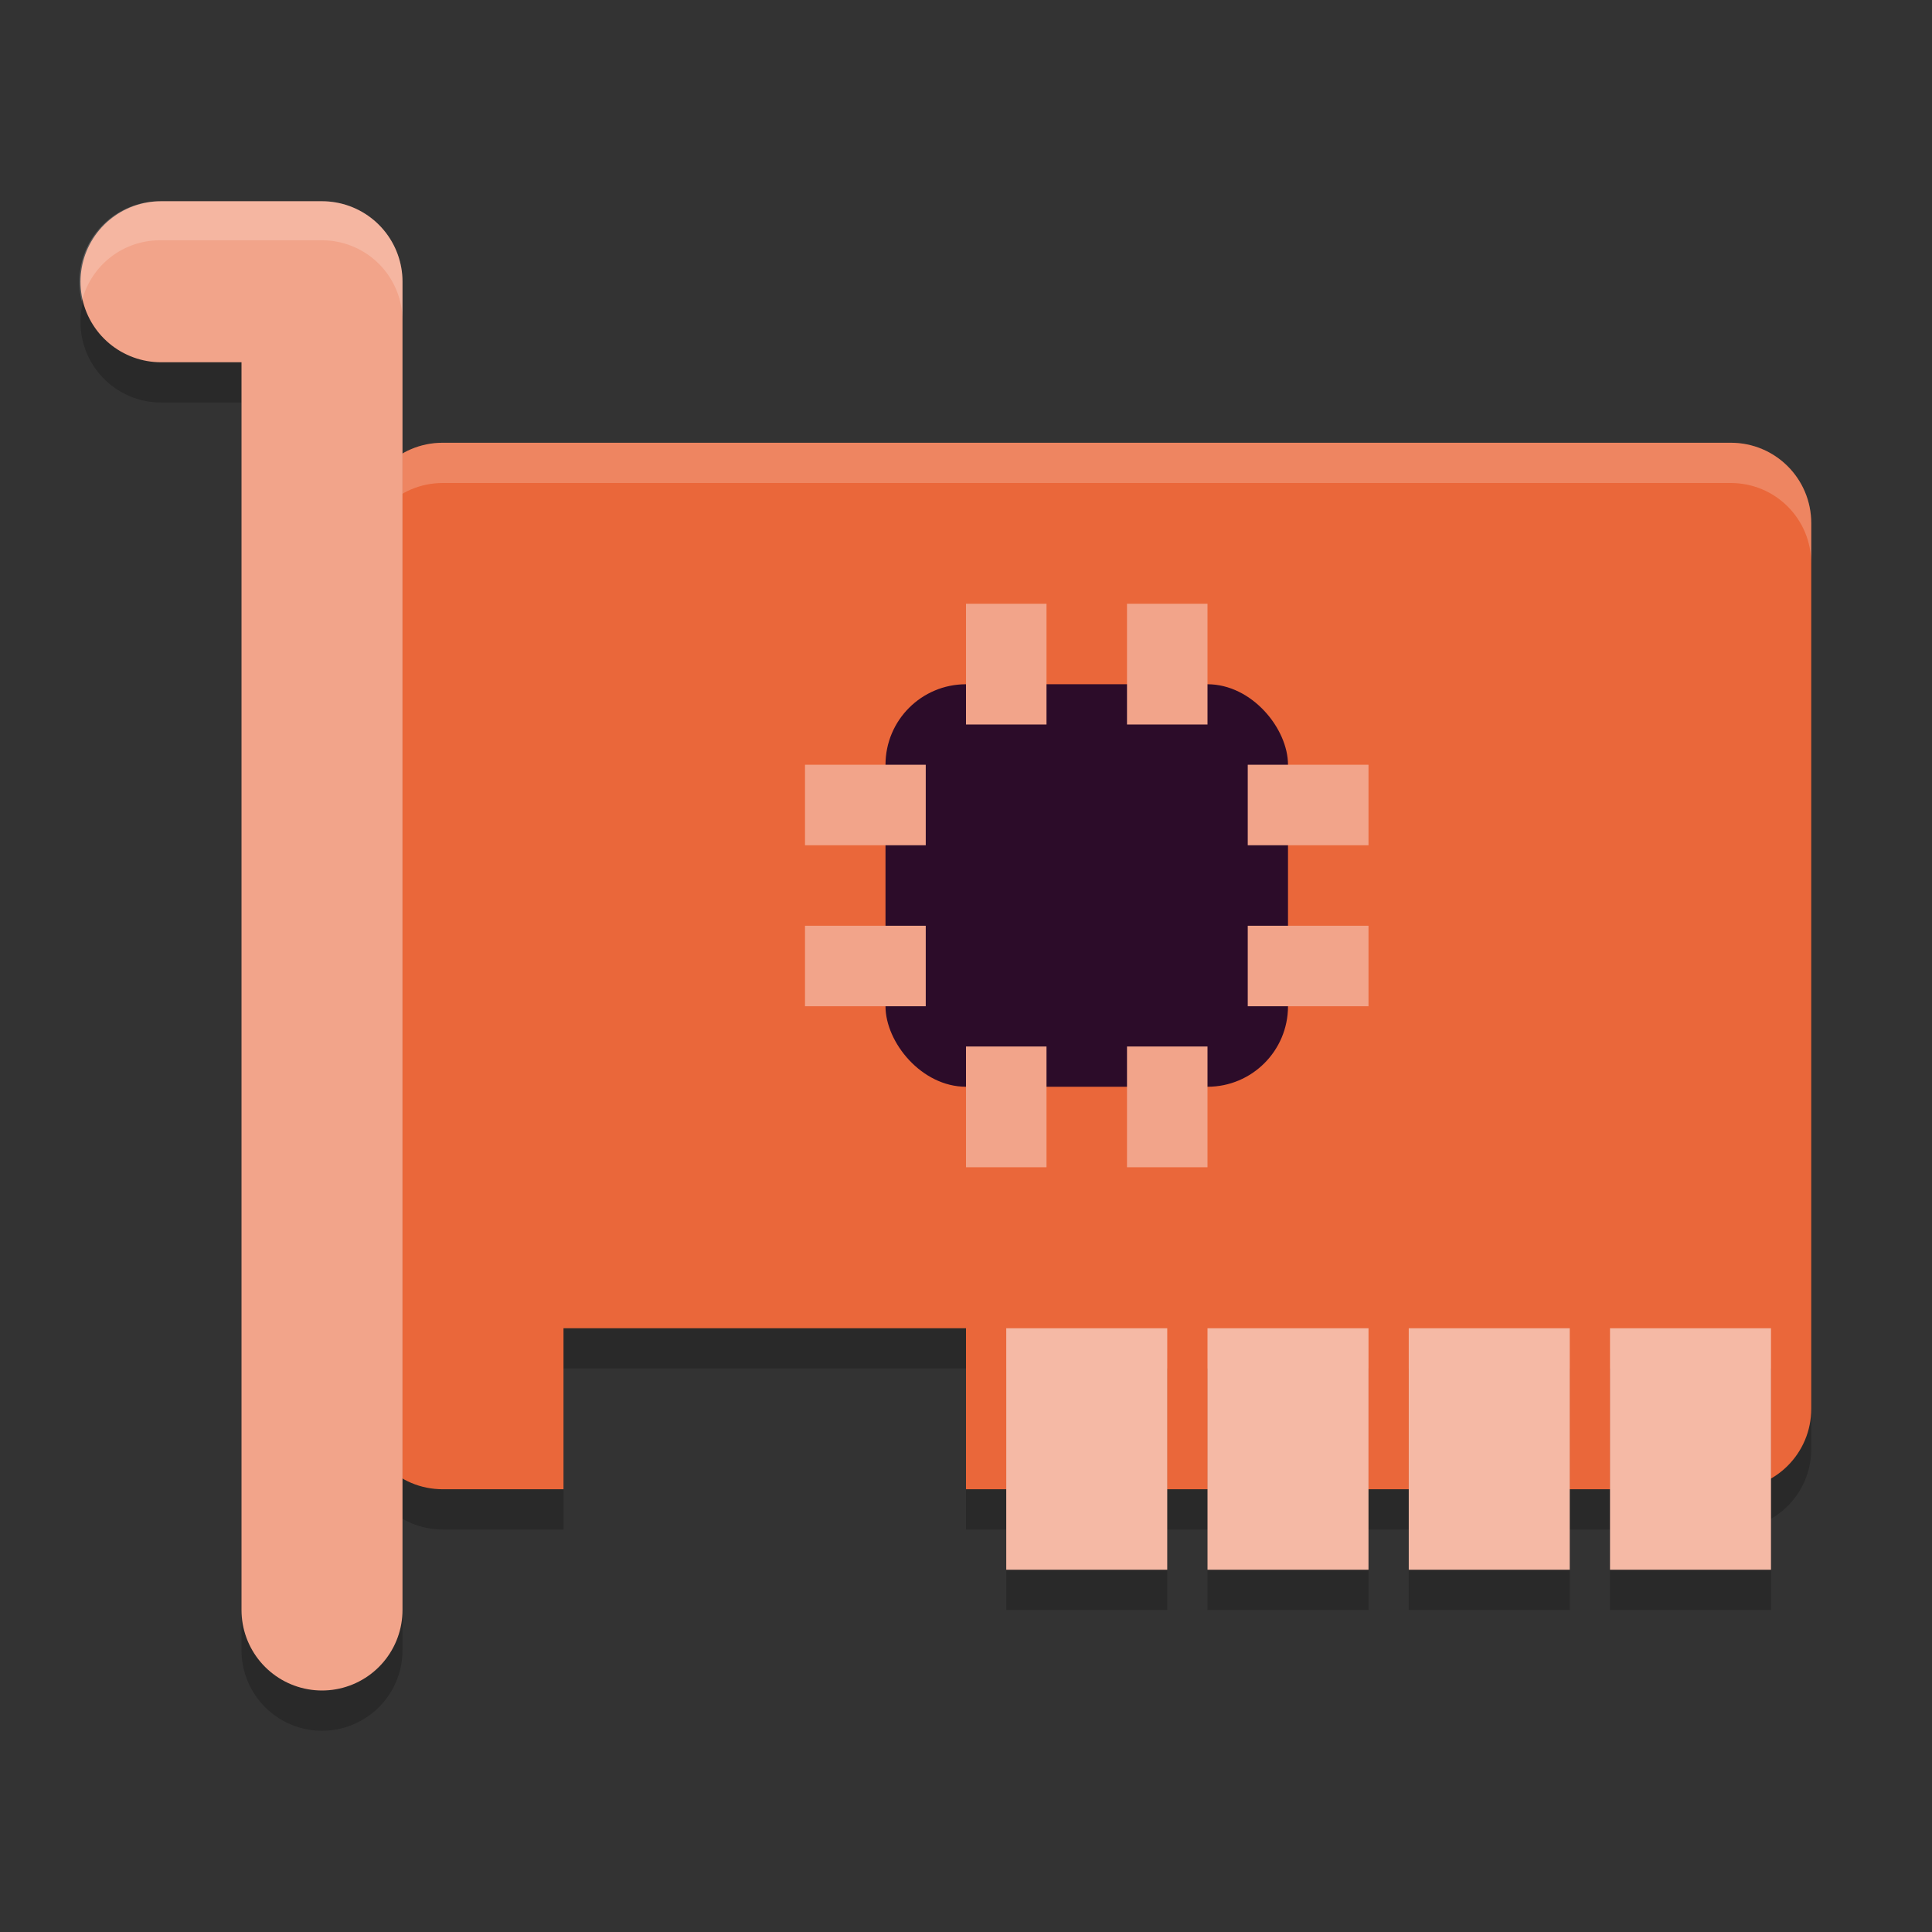 <svg xmlns="http://www.w3.org/2000/svg" width="48" height="48" version="1">
 <rect width="100%" height="100%" fill="#333333" stroke="none"/>
 <path style="opacity:0.2" d="M 11,12 C 9.892,12 9,12.892 9,14 V 36 C 9,37.108 9.892,38 11,38 H 14 V 34 H 24 V 38 H 43 C 44.108,38 45,37.108 45,36 V 14 C 45,12.892 44.108,12 43,12 Z"/>
 <path fill="#ea673a" d="m11 11c-1.108 0-2 0.892-2 2v22c0 1.108 0.892 2 2 2h3v-4h10v4h19c1.108 0 2-0.892 2-2v-22c0-1.108-0.892-2-2-2z"/>
 <path fill="#fff" opacity=".2" d="m11 11c-1.108 0-2 0.892-2 2v1c0-1.108 0.892-2 2-2h32c1.108 0 2 0.892 2 2v-1c0-1.108-0.892-2-2-2h-32z"/>
 <g style="opacity:0.2">
  <rect width="4" height="6" x="25" y="34"/>
  <rect width="4" height="6" x="30" y="34"/>
  <rect width="4" height="6" x="35" y="34"/>
 </g>
 <rect fill="#f5b9a5" width="4" height="6" x="25" y="33"/>
 <rect fill="#f5b9a5" width="4" height="6" x="30" y="33"/>
 <rect fill="#f5b9a5" width="4" height="6" x="35" y="33"/>
 <rect style="opacity:0.2" width="4" height="6" x="40" y="34"/>
 <rect fill="#f5b9a5" width="4" height="6" x="40" y="33"/>
 <path style="fill:none;stroke:#000000;stroke-width:4;stroke-linecap:round;stroke-linejoin:round;opacity:0.2" d="M 4,8 H 8 V 41"/>
 <path style="fill:none;stroke:#f2a48a;stroke-width:4;stroke-linecap:round;stroke-linejoin:round" d="M 4,7 H 8 V 40"/>
 <rect fill="#2c0c29" width="10" height="10" x="22" y="17" rx="2" ry="2"/>
 <g style="fill:#f2a48a">
  <rect width="2" height="3" x="24" y="15"/>
  <rect width="2" height="3" x="28" y="15"/>
  <rect width="2" height="3" x="24" y="26"/>
  <rect width="2" height="3" x="28" y="26"/>
  <rect width="2" height="3" x="19" y="-34" transform="rotate(90)"/>
  <rect width="2" height="3" x="23" y="-34" transform="rotate(90)"/>
  <rect width="2" height="3" x="19" y="-23" transform="rotate(90)"/>
  <rect width="2" height="3" x="23" y="-23" transform="rotate(90)"/>
 </g>
 <path fill="#fff" style="opacity:0.2" d="m4 5a2 2 0 0 0 -1.967 2.488 2 2 0 0 1 1.967 -1.518h4a2 2 0 0 1 2 2v-0.971a2 2 0 0 0 -2 -2h-4z"/>
</svg>
